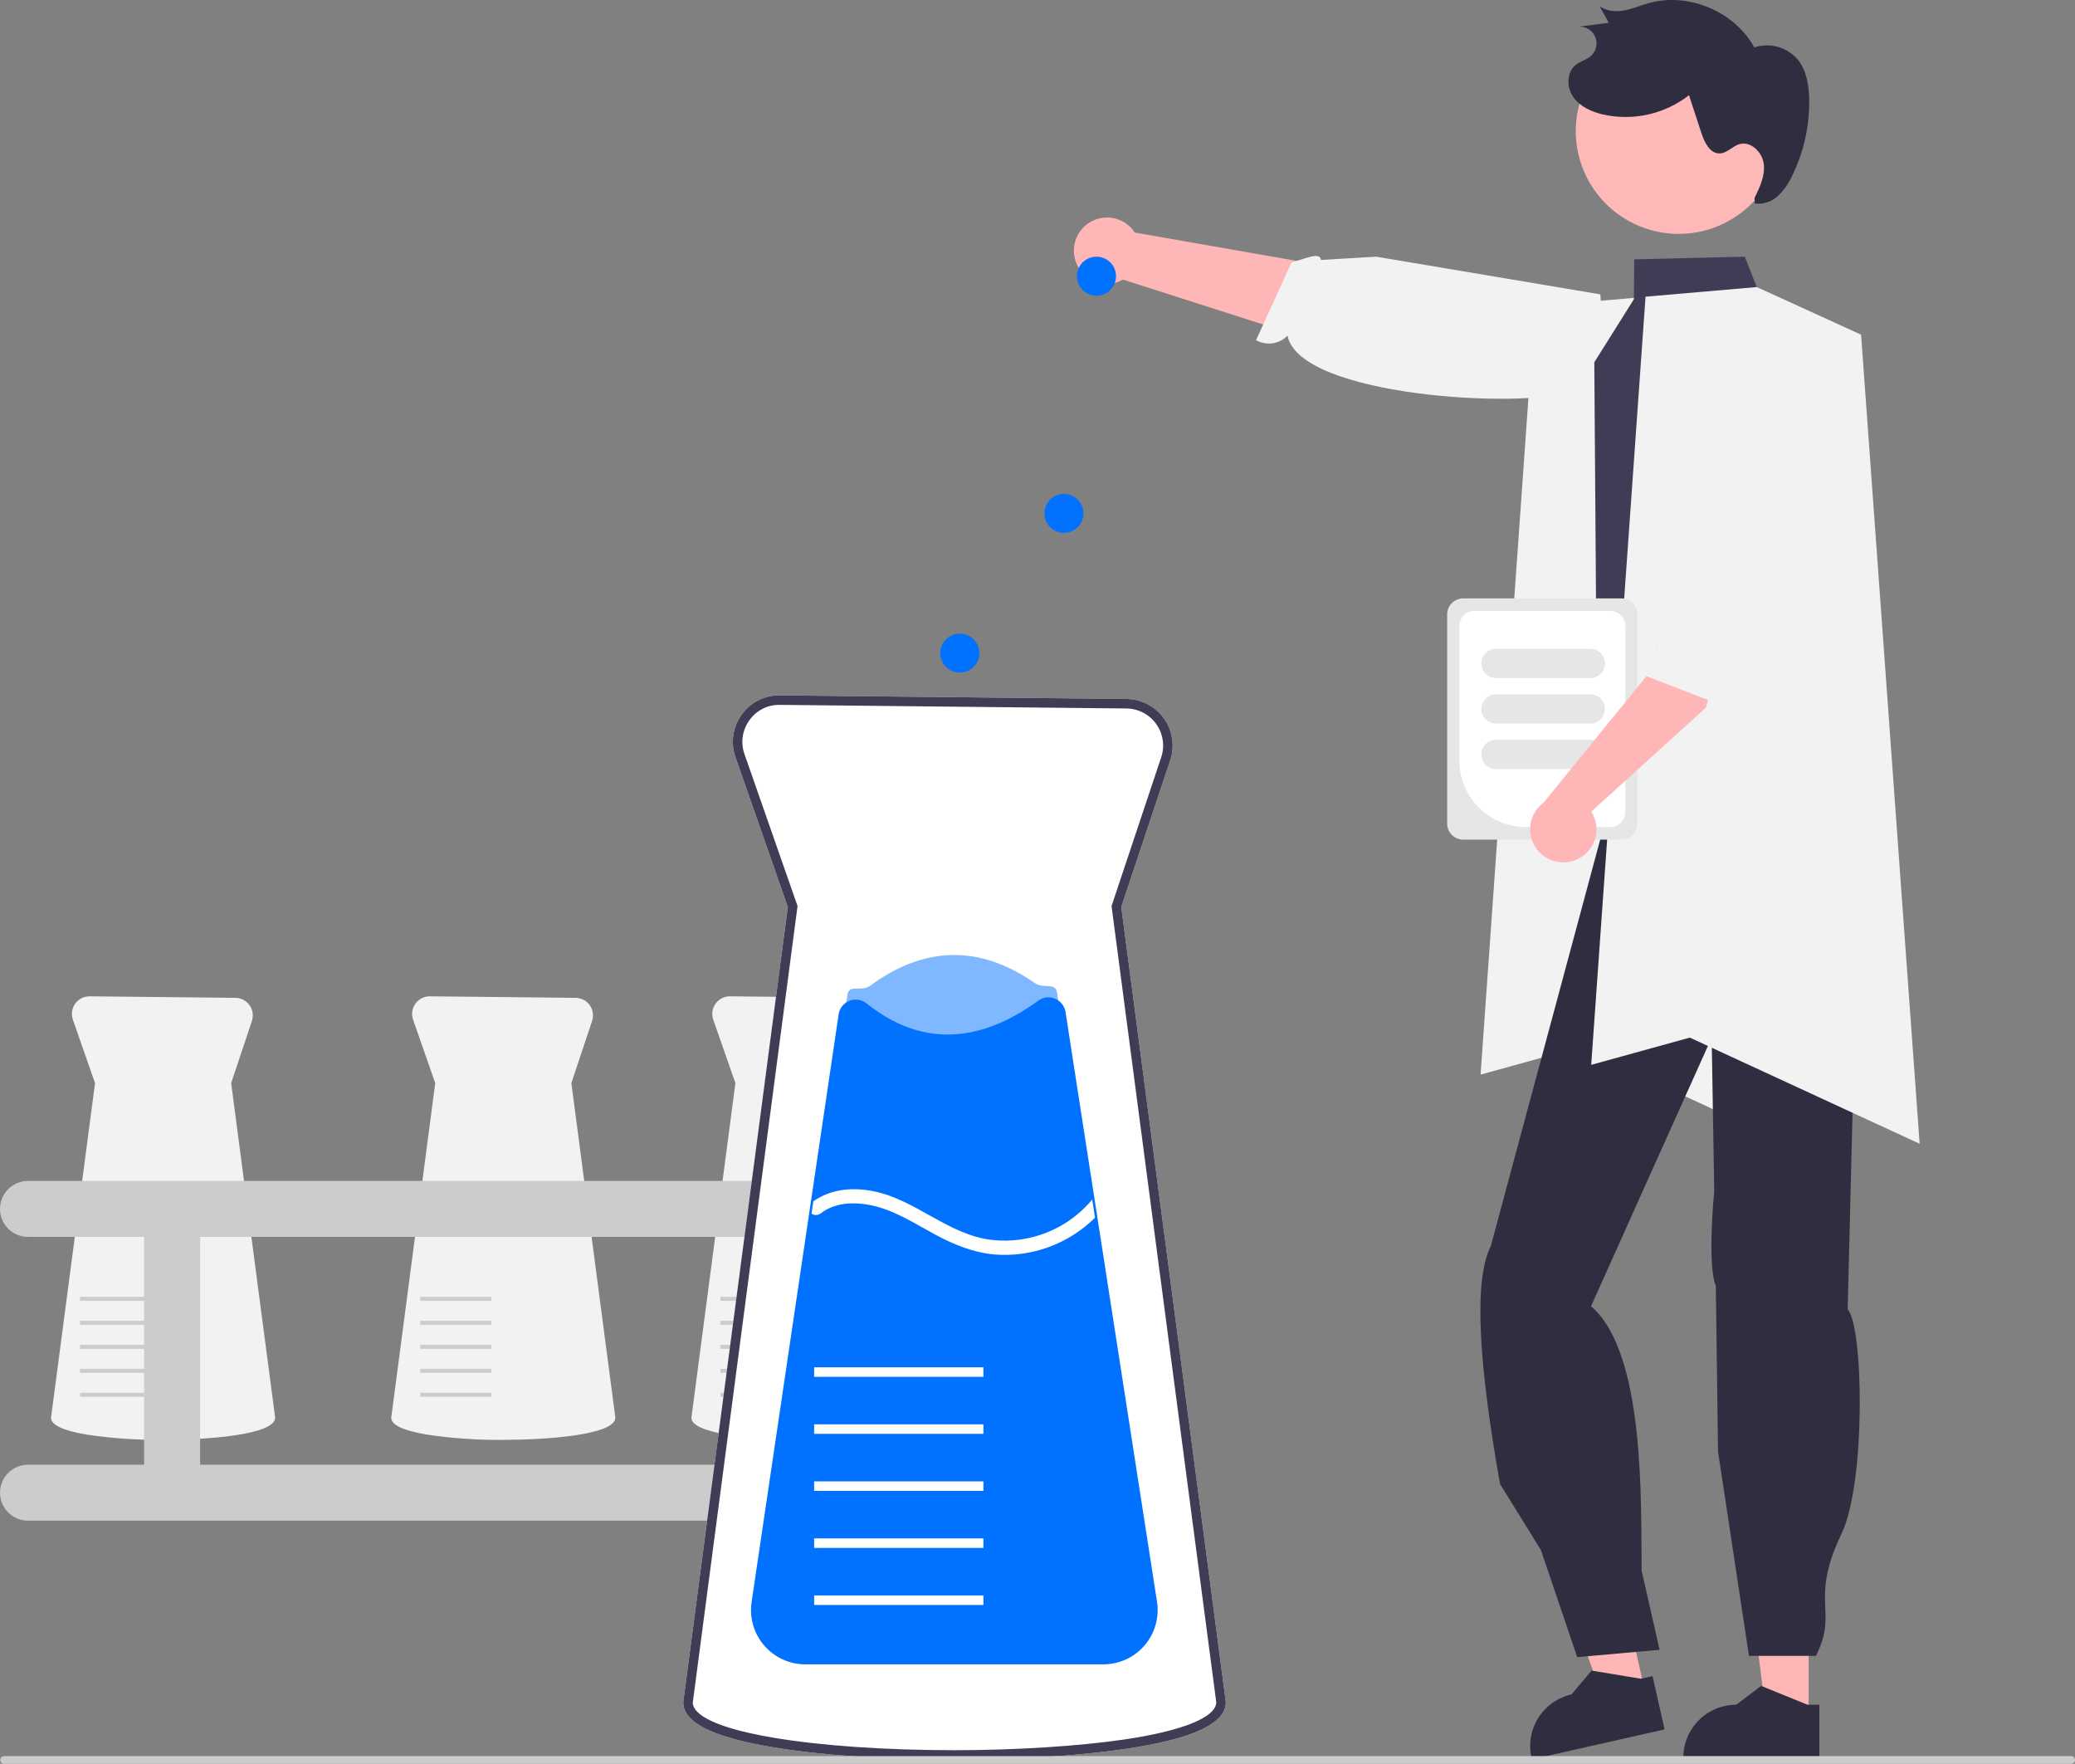 <svg width="593" height="504" viewBox="0 0 593 504" fill="none" xmlns="http://www.w3.org/2000/svg">
<rect x="0" y="0" width="593" height="504" fill="#808080" stroke="none"/>
<g clip-path="url(#clip0_15_8336)">
<path d="M307.441 74.779C307.893 76.078 308.625 77.262 309.585 78.248C310.545 79.234 311.71 79.998 312.998 80.486C314.286 80.974 315.665 81.174 317.039 81.072C318.412 80.97 319.747 80.568 320.948 79.896L402.658 106.067L429.702 84.882L324.306 66.454C323.04 64.514 321.106 63.104 318.869 62.493C316.633 61.881 314.249 62.11 312.17 63.136C310.092 64.162 308.462 65.914 307.59 68.06C306.719 70.206 306.665 72.596 307.441 74.779Z" fill="#FFB6B6"/>
<path d="M458.785 109.754C458.785 109.754 458.045 107.941 448.268 111.885C436.132 116.782 371.522 113.508 367.941 95.918C366.798 97.096 365.295 97.861 363.669 98.092C362.042 98.323 360.385 98.008 358.958 97.195L369.058 75.059C374.316 73.38 377.173 72.139 377.513 74.277L393.32 73.348L457.339 84.109L459.109 106.175L458.785 109.754Z" fill="#F2F2F2"/>
<path d="M438.651 87.56L470.444 84.812L500.25 98.417L516.987 329.606L451.305 299.275L423.125 307.06L438.651 87.56Z" fill="#F2F2F2"/>
<path d="M516.87 491.044L504.811 491.043L499.074 444.596L516.872 444.597L516.87 491.044Z" fill="#FFB6B6"/>
<path d="M519.946 502.716L481.062 502.715V502.224C481.062 498.216 482.657 494.372 485.495 491.538C488.333 488.704 492.183 487.111 496.197 487.111H496.197L503.3 481.73L516.552 487.112L519.947 487.112L519.946 502.716Z" fill="#2F2E41"/>
<path d="M470.138 483.456L458.375 486.107L442.532 442.063L459.894 438.149L470.138 483.456Z" fill="#FFB6B6"/>
<path d="M475.712 494.165L437.783 502.716L437.674 502.237C436.79 498.328 437.498 494.227 439.641 490.839C441.785 487.45 445.188 485.05 449.104 484.167L449.105 484.167L454.846 477.356L468.96 479.69L472.271 478.944L475.712 494.165Z" fill="#2F2E41"/>
<path d="M532.144 207.092C537.798 224.12 537.2 242.603 530.785 262.44L528.042 374.129C532.576 379.111 533.269 423.691 526.285 438.237C516.959 457.662 525.536 460.259 518.944 473.145H499.822L490.984 414.763L490.355 367.44C487.815 361.436 489.9 340.305 489.9 340.305L489.166 296.489L454.688 373.244C470.308 386.594 468.902 429.719 469.16 448.847L474.282 471.417L450.748 473.518L440.362 442.909L428.686 424.047C422.735 390.626 420.971 366.091 426.044 356.068L460.654 227.488L532.144 207.092Z" fill="#2F2E41"/>
<path d="M534.594 201.409L531.442 195.114C527.583 171.243 523.771 148.979 528.95 128.952C529.276 111.468 523.864 95.044 508.838 86.075L502.059 82.027L498.628 73.336L467.033 74.107L466.94 85.499L455.624 103.521V103.595L456.33 201.66L459.454 211.78L454.74 223.553L457.241 231.065L519.531 221.121L526.774 219.96C527.611 219.693 528.418 219.341 529.183 218.911C531.782 217.47 533.819 215.197 534.966 212.458C535.031 212.3 535.087 212.152 535.143 211.994C535.632 210.716 535.914 209.368 535.98 208.002C536.093 205.722 535.616 203.451 534.594 201.409Z" fill="#3F3D56"/>
<path opacity="0.2" d="M535.979 208.001C535.913 209.368 535.631 210.716 535.142 211.994L529.182 218.911C528.417 219.341 527.61 219.693 526.774 219.96L519.53 221.121L530.01 201.446L506.978 151.095L535.979 208.001Z" fill="black"/>
<path d="M46.611 411.431C39.292 411.505 31.98 410.999 24.741 409.919C18.001 408.78 14.584 407.164 14.584 405.113L14.586 405.076L27.159 309.49L20.827 291.364C20.561 290.603 20.483 289.789 20.598 288.992C20.714 288.194 21.02 287.436 21.491 286.781C21.962 286.126 22.584 285.594 23.304 285.23C24.024 284.866 24.821 284.68 25.628 284.689L67.27 285.122C68.063 285.13 68.842 285.325 69.544 285.691C70.247 286.057 70.853 286.584 71.313 287.228C71.773 287.873 72.074 288.616 72.191 289.399C72.309 290.182 72.24 290.981 71.989 291.731L66.061 309.488L78.635 405.076C78.637 410.1 58.506 411.431 46.611 411.431Z" fill="#F2F2F2"/>
<path d="M43.217 397.975H22.876V399.117H43.217V397.975Z" fill="#CCCCCC"/>
<path d="M43.217 391.122H22.876V392.264H43.217V391.122Z" fill="#CCCCCC"/>
<path d="M43.217 384.27H22.876V385.412H43.217V384.27Z" fill="#CCCCCC"/>
<path d="M43.217 377.417H22.876V378.559H43.217V377.417Z" fill="#CCCCCC"/>
<path d="M43.217 370.564H22.876V371.706H43.217V370.564Z" fill="#CCCCCC"/>
<path d="M229.619 411.431C222.301 411.505 214.988 410.999 207.75 409.919C201.01 408.78 197.593 407.164 197.593 405.113L197.595 405.076L210.168 309.49L203.836 291.364C203.57 290.603 203.492 289.789 203.607 288.992C203.723 288.194 204.029 287.436 204.5 286.781C204.971 286.126 205.592 285.594 206.312 285.23C207.033 284.866 207.83 284.68 208.637 284.689L250.279 285.122C251.072 285.13 251.851 285.325 252.553 285.691C253.256 286.057 253.862 286.584 254.322 287.228C254.782 287.873 255.083 288.616 255.2 289.399C255.318 290.182 255.248 290.981 254.998 291.731L249.07 309.488L261.643 405.076C261.646 410.1 241.515 411.431 229.619 411.431Z" fill="#F2F2F2"/>
<path d="M226.227 397.975H205.886V399.117H226.227V397.975Z" fill="#CCCCCC"/>
<path d="M226.227 391.122H205.886V392.264H226.227V391.122Z" fill="#CCCCCC"/>
<path d="M226.227 384.27H205.886V385.412H226.227V384.27Z" fill="#CCCCCC"/>
<path d="M226.227 377.417H205.886V378.559H226.227V377.417Z" fill="#CCCCCC"/>
<path d="M226.227 370.564H205.886V371.706H226.227V370.564Z" fill="#CCCCCC"/>
<path d="M143.834 411.431C136.516 411.505 129.203 410.999 121.965 409.919C115.225 408.78 111.808 407.164 111.808 405.113L111.81 405.076L124.383 309.49L118.051 291.364C117.785 290.603 117.706 289.789 117.822 288.992C117.938 288.194 118.244 287.436 118.715 286.781C119.185 286.126 119.807 285.594 120.527 285.23C121.247 284.866 122.045 284.68 122.852 284.689L164.494 285.122C165.286 285.13 166.066 285.325 166.768 285.691C167.471 286.057 168.077 286.584 168.537 287.228C168.997 287.873 169.298 288.616 169.415 289.399C169.533 290.182 169.463 290.981 169.213 291.731L163.285 309.488L175.858 405.076C175.861 410.1 155.729 411.431 143.834 411.431Z" fill="#F2F2F2"/>
<path d="M140.44 397.975H120.1V399.117H140.44V397.975Z" fill="#CCCCCC"/>
<path d="M140.44 391.122H120.1V392.264H140.44V391.122Z" fill="#CCCCCC"/>
<path d="M140.44 384.27H120.1V385.412H140.44V384.27Z" fill="#CCCCCC"/>
<path d="M140.44 377.417H120.1V378.559H140.44V377.417Z" fill="#CCCCCC"/>
<path d="M140.44 370.564H120.1V371.706H140.44V370.564Z" fill="#CCCCCC"/>
<path d="M279.089 418.534H240.2V353.432H279.089C281.213 353.432 283.249 352.59 284.751 351.09C286.252 349.591 287.096 347.557 287.096 345.437C287.096 343.317 286.252 341.283 284.751 339.784C283.249 338.284 281.213 337.442 279.089 337.442H8.007C5.883 337.442 3.847 338.284 2.345 339.784C0.844 341.283 0 343.317 0 345.437C0 347.557 0.844 349.591 2.345 351.09C3.847 352.59 5.883 353.432 8.007 353.432H41.177V418.534H8.007C5.883 418.534 3.847 419.376 2.345 420.875C0.844 422.375 0 424.408 0 426.528C0 428.649 0.844 430.682 2.345 432.182C3.847 433.681 5.883 434.523 8.007 434.523H279.089C280.141 434.524 281.183 434.319 282.156 433.917C283.128 433.516 284.012 432.927 284.756 432.185C285.501 431.442 286.091 430.56 286.494 429.59C286.897 428.619 287.104 427.579 287.104 426.528C287.104 425.478 286.897 424.437 286.494 423.467C286.091 422.496 285.501 421.615 284.756 420.872C284.012 420.13 283.128 419.541 282.156 419.14C281.183 418.738 280.141 418.532 279.089 418.534ZM57.19 418.534V353.432H224.186V418.534H57.19Z" fill="#CCCCCC"/>
<path d="M272.792 502.824C252.901 502.824 234.349 501.54 220.556 499.21C203.54 496.336 195.268 492.159 195.268 486.442L195.277 486.262L225.143 259.178L210.191 216.376C209.473 214.363 209.258 212.204 209.564 210.089C209.871 207.974 210.689 205.965 211.948 204.236C213.179 202.481 214.824 201.057 216.739 200.09C218.653 199.124 220.777 198.644 222.922 198.695L321.938 199.725C324.037 199.747 326.101 200.264 327.962 201.233C329.822 202.203 331.427 203.598 332.646 205.304C333.864 207.011 334.661 208.981 334.972 211.053C335.283 213.126 335.1 215.243 334.436 217.231L320.439 259.162L350.31 486.266V486.353C350.314 492.517 340.949 496.894 321.68 499.734C302.751 502.523 281.186 502.824 272.792 502.824Z" fill="white"/>
<path d="M272.792 502.824C252.901 502.824 234.349 501.54 220.556 499.21C203.54 496.336 195.268 492.159 195.268 486.442L195.277 486.262L225.143 259.178L210.191 216.376C209.473 214.363 209.258 212.204 209.564 210.089C209.871 207.974 210.689 205.965 211.948 204.236C213.179 202.481 214.824 201.057 216.739 200.09C218.653 199.124 220.777 198.644 222.922 198.695L321.938 199.725C324.037 199.747 326.101 200.264 327.962 201.233C329.822 202.203 331.427 203.598 332.646 205.304C333.864 207.011 334.661 208.981 334.972 211.053C335.283 213.126 335.1 215.243 334.436 217.231L320.439 259.162L350.31 486.266V486.353C350.314 492.517 340.949 496.894 321.68 499.734C302.751 502.523 281.186 502.824 272.792 502.824ZM222.648 201.409C220.982 201.407 219.34 201.807 217.861 202.576C216.383 203.344 215.113 204.457 214.158 205.821C213.156 207.196 212.505 208.795 212.261 210.478C212.017 212.162 212.188 213.879 212.759 215.481L227.925 258.891L227.883 259.211L197.982 486.531C197.988 488.758 200.979 493.149 221.01 496.531C234.658 498.837 253.048 500.108 272.792 500.108C290.147 500.108 308.275 498.963 321.283 497.047C337.901 494.598 347.474 490.734 347.589 486.435L317.66 258.897L331.855 216.372C332.383 214.79 332.529 213.106 332.282 211.456C332.034 209.807 331.4 208.24 330.43 206.882C329.461 205.523 328.184 204.413 326.703 203.642C325.223 202.87 323.58 202.459 321.91 202.441L222.879 201.411C222.802 201.41 222.725 201.409 222.648 201.409Z" fill="#3F3D56"/>
<path opacity="0.5" d="M329.235 458.658H216.349L234.244 337.828L234.731 334.498L242.186 284.196C242.641 281.128 246.179 283.511 248.68 281.671C264.21 270.252 279.927 269.92 295.779 280.927C298.229 282.629 301.614 280.637 302.072 283.582L309.903 334.037L310.66 338.917L329.235 458.658Z" fill="#0072FF"/>
<path d="M315.302 475.577H230.16C227.928 475.577 225.722 475.097 223.692 474.169C221.663 473.241 219.858 471.887 218.399 470.2C216.941 468.513 215.864 466.531 215.242 464.391C214.62 462.25 214.467 460.001 214.793 457.796L239.669 289.828C239.797 288.969 240.151 288.159 240.693 287.48C241.236 286.802 241.948 286.278 242.758 285.963C243.569 285.647 244.448 285.551 245.307 285.684C246.167 285.817 246.976 286.175 247.652 286.72C262.813 298.847 279.336 298.574 296.762 285.912C297.438 285.419 298.23 285.109 299.062 285.012C299.893 284.916 300.736 285.036 301.507 285.361C302.294 285.683 302.984 286.204 303.51 286.872C304.036 287.541 304.379 288.334 304.507 289.174L330.653 457.691C330.996 459.903 330.856 462.162 330.242 464.314C329.628 466.466 328.555 468.46 327.097 470.16C325.639 471.859 323.829 473.223 321.794 474.158C319.758 475.093 317.543 475.577 315.302 475.577Z" fill="#0072FF"/>
<path d="M281.043 455.885H232.669V458.601H281.043V455.885Z" fill="white"/>
<path d="M281.043 439.588H232.669V442.304H281.043V439.588Z" fill="white"/>
<path d="M281.043 423.291H232.669V426.007H281.043V423.291Z" fill="white"/>
<path d="M281.043 406.994H232.669V409.71H281.043V406.994Z" fill="white"/>
<path d="M281.043 390.697H232.669V393.413H281.043V390.697Z" fill="white"/>
<path d="M312.941 347.945C309.189 351.665 304.676 354.53 299.71 356.345C294.745 358.159 289.445 358.879 284.175 358.456C278.164 357.913 272.682 355.672 267.405 352.847C261.951 349.927 256.674 346.437 250.636 344.807C245.345 343.382 239.075 343.191 234.532 346.722C234.161 347.01 233.707 347.171 233.238 347.183C232.768 347.196 232.307 347.058 231.921 346.79L232.438 343.259C237.497 339.728 243.645 339.185 249.67 340.394C261.802 342.838 271.01 352.861 283.441 354.301C288.803 354.903 294.231 354.167 299.238 352.156C304.245 350.146 308.673 346.926 312.125 342.784L312.138 342.77L312.941 347.945Z" fill="white"/>
<path d="M593 502.895C593.001 503.04 592.973 503.184 592.917 503.318C592.862 503.453 592.78 503.575 592.677 503.677C592.574 503.78 592.452 503.861 592.318 503.917C592.183 503.972 592.039 504 591.894 504H1.18C0.886 504 0.605 503.884 0.397 503.676C0.19 503.469 0.073 503.188 0.073 502.895C0.073 502.602 0.19 502.321 0.397 502.114C0.605 501.907 0.886 501.79 1.18 501.79H591.894C592.039 501.79 592.183 501.818 592.318 501.873C592.452 501.929 592.574 502.01 592.677 502.113C592.78 502.216 592.862 502.338 592.917 502.472C592.973 502.606 593.001 502.75 593 502.895Z" fill="#CCCCCC"/>
<path d="M470.267 84.775L502.06 82.027L531.865 95.632L548.602 326.821L482.921 296.489L454.74 304.275L470.267 84.775Z" fill="#F2F2F2"/>
<path d="M313.354 84.49C316.436 84.49 318.933 81.996 318.933 78.919C318.933 75.842 316.436 73.348 313.354 73.348C310.273 73.348 307.775 75.842 307.775 78.919C307.775 81.996 310.273 84.49 313.354 84.49Z" fill="#0072FF"/>
<path d="M304.056 152.268C307.137 152.268 309.635 149.774 309.635 146.697C309.635 143.621 307.137 141.126 304.056 141.126C300.974 141.126 298.477 143.621 298.477 146.697C298.477 149.774 300.974 152.268 304.056 152.268Z" fill="#0072FF"/>
<path d="M274.301 192.192C277.382 192.192 279.88 189.698 279.88 186.622C279.88 183.545 277.382 181.051 274.301 181.051C271.219 181.051 268.722 183.545 268.722 186.622C268.722 189.698 271.219 192.192 274.301 192.192Z" fill="#0072FF"/>
<path d="M413.577 235.355V175.552C413.579 174.342 414.061 173.182 414.918 172.326C415.775 171.47 416.937 170.988 418.149 170.987H463.38C464.592 170.988 465.754 171.47 466.611 172.326C467.468 173.182 467.95 174.342 467.952 175.552V235.355C467.95 236.565 467.468 237.726 466.611 238.581C465.754 239.437 464.592 239.919 463.38 239.92H418.149C416.937 239.919 415.775 239.437 414.918 238.581C414.061 237.726 413.579 236.565 413.577 235.355Z" fill="#E6E6E6"/>
<path d="M417.046 217.292V178.845C417.047 177.712 417.499 176.625 418.301 175.824C419.104 175.022 420.193 174.571 421.328 174.57H460.199C461.335 174.571 462.423 175.022 463.226 175.823C464.029 176.625 464.48 177.712 464.482 178.845V232.061C464.48 233.195 464.029 234.282 463.226 235.083C462.423 235.885 461.335 236.336 460.199 236.337H436.119C431.062 236.331 426.214 234.323 422.639 230.752C419.063 227.182 417.052 222.341 417.046 217.292Z" fill="white"/>
<path d="M423.34 189.573C423.341 188.465 423.782 187.403 424.567 186.62C425.351 185.836 426.415 185.396 427.524 185.395H454.489C455.599 185.395 456.663 185.835 457.448 186.618C458.233 187.402 458.674 188.465 458.674 189.573C458.674 190.681 458.233 191.743 457.448 192.527C456.663 193.311 455.599 193.751 454.489 193.751H427.524C426.415 193.75 425.351 193.309 424.567 192.526C423.782 191.742 423.341 190.68 423.34 189.573Z" fill="#E6E6E6"/>
<path d="M423.34 202.571C423.341 201.464 423.782 200.402 424.567 199.618C425.351 198.835 426.415 198.395 427.524 198.393H454.489C455.599 198.393 456.663 198.834 457.448 199.617C458.233 200.401 458.674 201.463 458.674 202.571C458.674 203.68 458.233 204.742 457.448 205.526C456.663 206.309 455.599 206.75 454.489 206.75H427.524C426.415 206.748 425.351 206.308 424.567 205.524C423.782 204.741 423.341 203.679 423.34 202.571Z" fill="#E6E6E6"/>
<path d="M423.34 215.57C423.341 214.462 423.782 213.4 424.567 212.617C425.351 211.834 426.415 211.393 427.524 211.392H454.489C455.599 211.392 456.663 211.832 457.448 212.616C458.233 213.399 458.674 214.462 458.674 215.57C458.674 216.678 458.233 217.741 457.448 218.524C456.663 219.308 455.599 219.748 454.489 219.748H427.524C426.415 219.747 425.351 219.306 424.567 218.523C423.782 217.74 423.341 216.678 423.34 215.57Z" fill="#E6E6E6"/>
<path d="M450.424 245.672C451.697 245.147 452.839 244.349 453.769 243.335C454.7 242.321 455.397 241.116 455.811 239.804C456.225 238.493 456.346 237.106 456.165 235.743C455.984 234.379 455.506 233.072 454.765 231.913L487.56 202.165L499.065 157.726L478.647 156.03L472.405 190.902L441.133 229.337C439.265 230.71 437.967 232.719 437.484 234.984C437.001 237.249 437.367 239.612 438.512 241.625C439.657 243.639 441.502 245.163 443.698 245.909C445.893 246.654 448.286 246.57 450.424 245.672V245.672Z" fill="#FFB6B6"/>
<path d="M502.21 117.594C502.21 117.594 507.187 117.668 504.945 127.957C503.151 136.194 496.343 182.548 490.909 192.918C492.152 193.99 493.004 195.445 493.328 197.053C493.653 198.661 493.432 200.331 492.701 201.8L469.989 193.002C468.01 187.857 471.329 186.258 473.447 185.796L473.031 169.658L476.287 128.523L498.614 117.478L502.21 117.594Z" fill="#F2F2F2"/>
<path d="M508.9 41.443C507.84 49.159 503.757 56.139 497.546 60.85C491.335 65.56 483.506 67.617 475.778 66.566C468.05 65.516 461.056 61.445 456.332 55.249C451.608 49.052 449.541 41.236 450.585 33.518L450.642 33.101C451.861 25.487 456.029 18.657 462.246 14.084C468.464 9.51 476.232 7.561 483.876 8.655C491.52 9.75 498.427 13.801 503.106 19.934C507.786 26.068 509.863 33.793 508.891 41.442L508.9 41.443Z" fill="#FFB8B8"/>
<path d="M501.411 56.578C502.922 53.513 504.475 50.222 504.05 46.832C503.625 43.442 500.296 40.202 497.027 41.209C495.072 41.811 493.594 43.739 491.551 43.838C488.739 43.973 487.127 40.76 486.252 38.089L482.687 27.208C479.264 29.871 475.295 31.748 471.062 32.703C466.829 33.658 462.437 33.668 458.2 32.733C454.891 31.977 451.547 30.504 449.606 27.723C447.664 24.942 447.676 20.629 450.339 18.526C451.644 17.495 453.382 17.103 454.63 16.003C455.404 15.32 455.937 14.407 456.151 13.398C456.365 12.389 456.248 11.339 455.817 10.402C455.386 9.464 454.665 8.691 453.76 8.195C452.854 7.699 451.813 7.507 450.79 7.648L459.765 6.528L457.091 1.698C459.018 3.215 461.7 3.419 464.114 2.985C466.529 2.551 468.803 1.558 471.165 0.896C482.505 -2.282 495.685 3.244 501.353 13.553C503.561 12.817 505.942 12.768 508.179 13.413C510.416 14.058 512.404 15.367 513.879 17.165C516.282 20.21 516.935 24.273 517.028 28.149C517.203 35.79 515.535 43.361 512.164 50.223C511.197 52.403 509.808 54.37 508.077 56.012C507.205 56.826 506.166 57.439 505.032 57.81C503.898 58.18 502.696 58.298 501.511 58.156" fill="#2F2E41"/>
</g>
<defs>
<clipPath id="clip0_15_8336">
<rect width="593" height="504" fill="white"/>
</clipPath>
</defs>
</svg>
